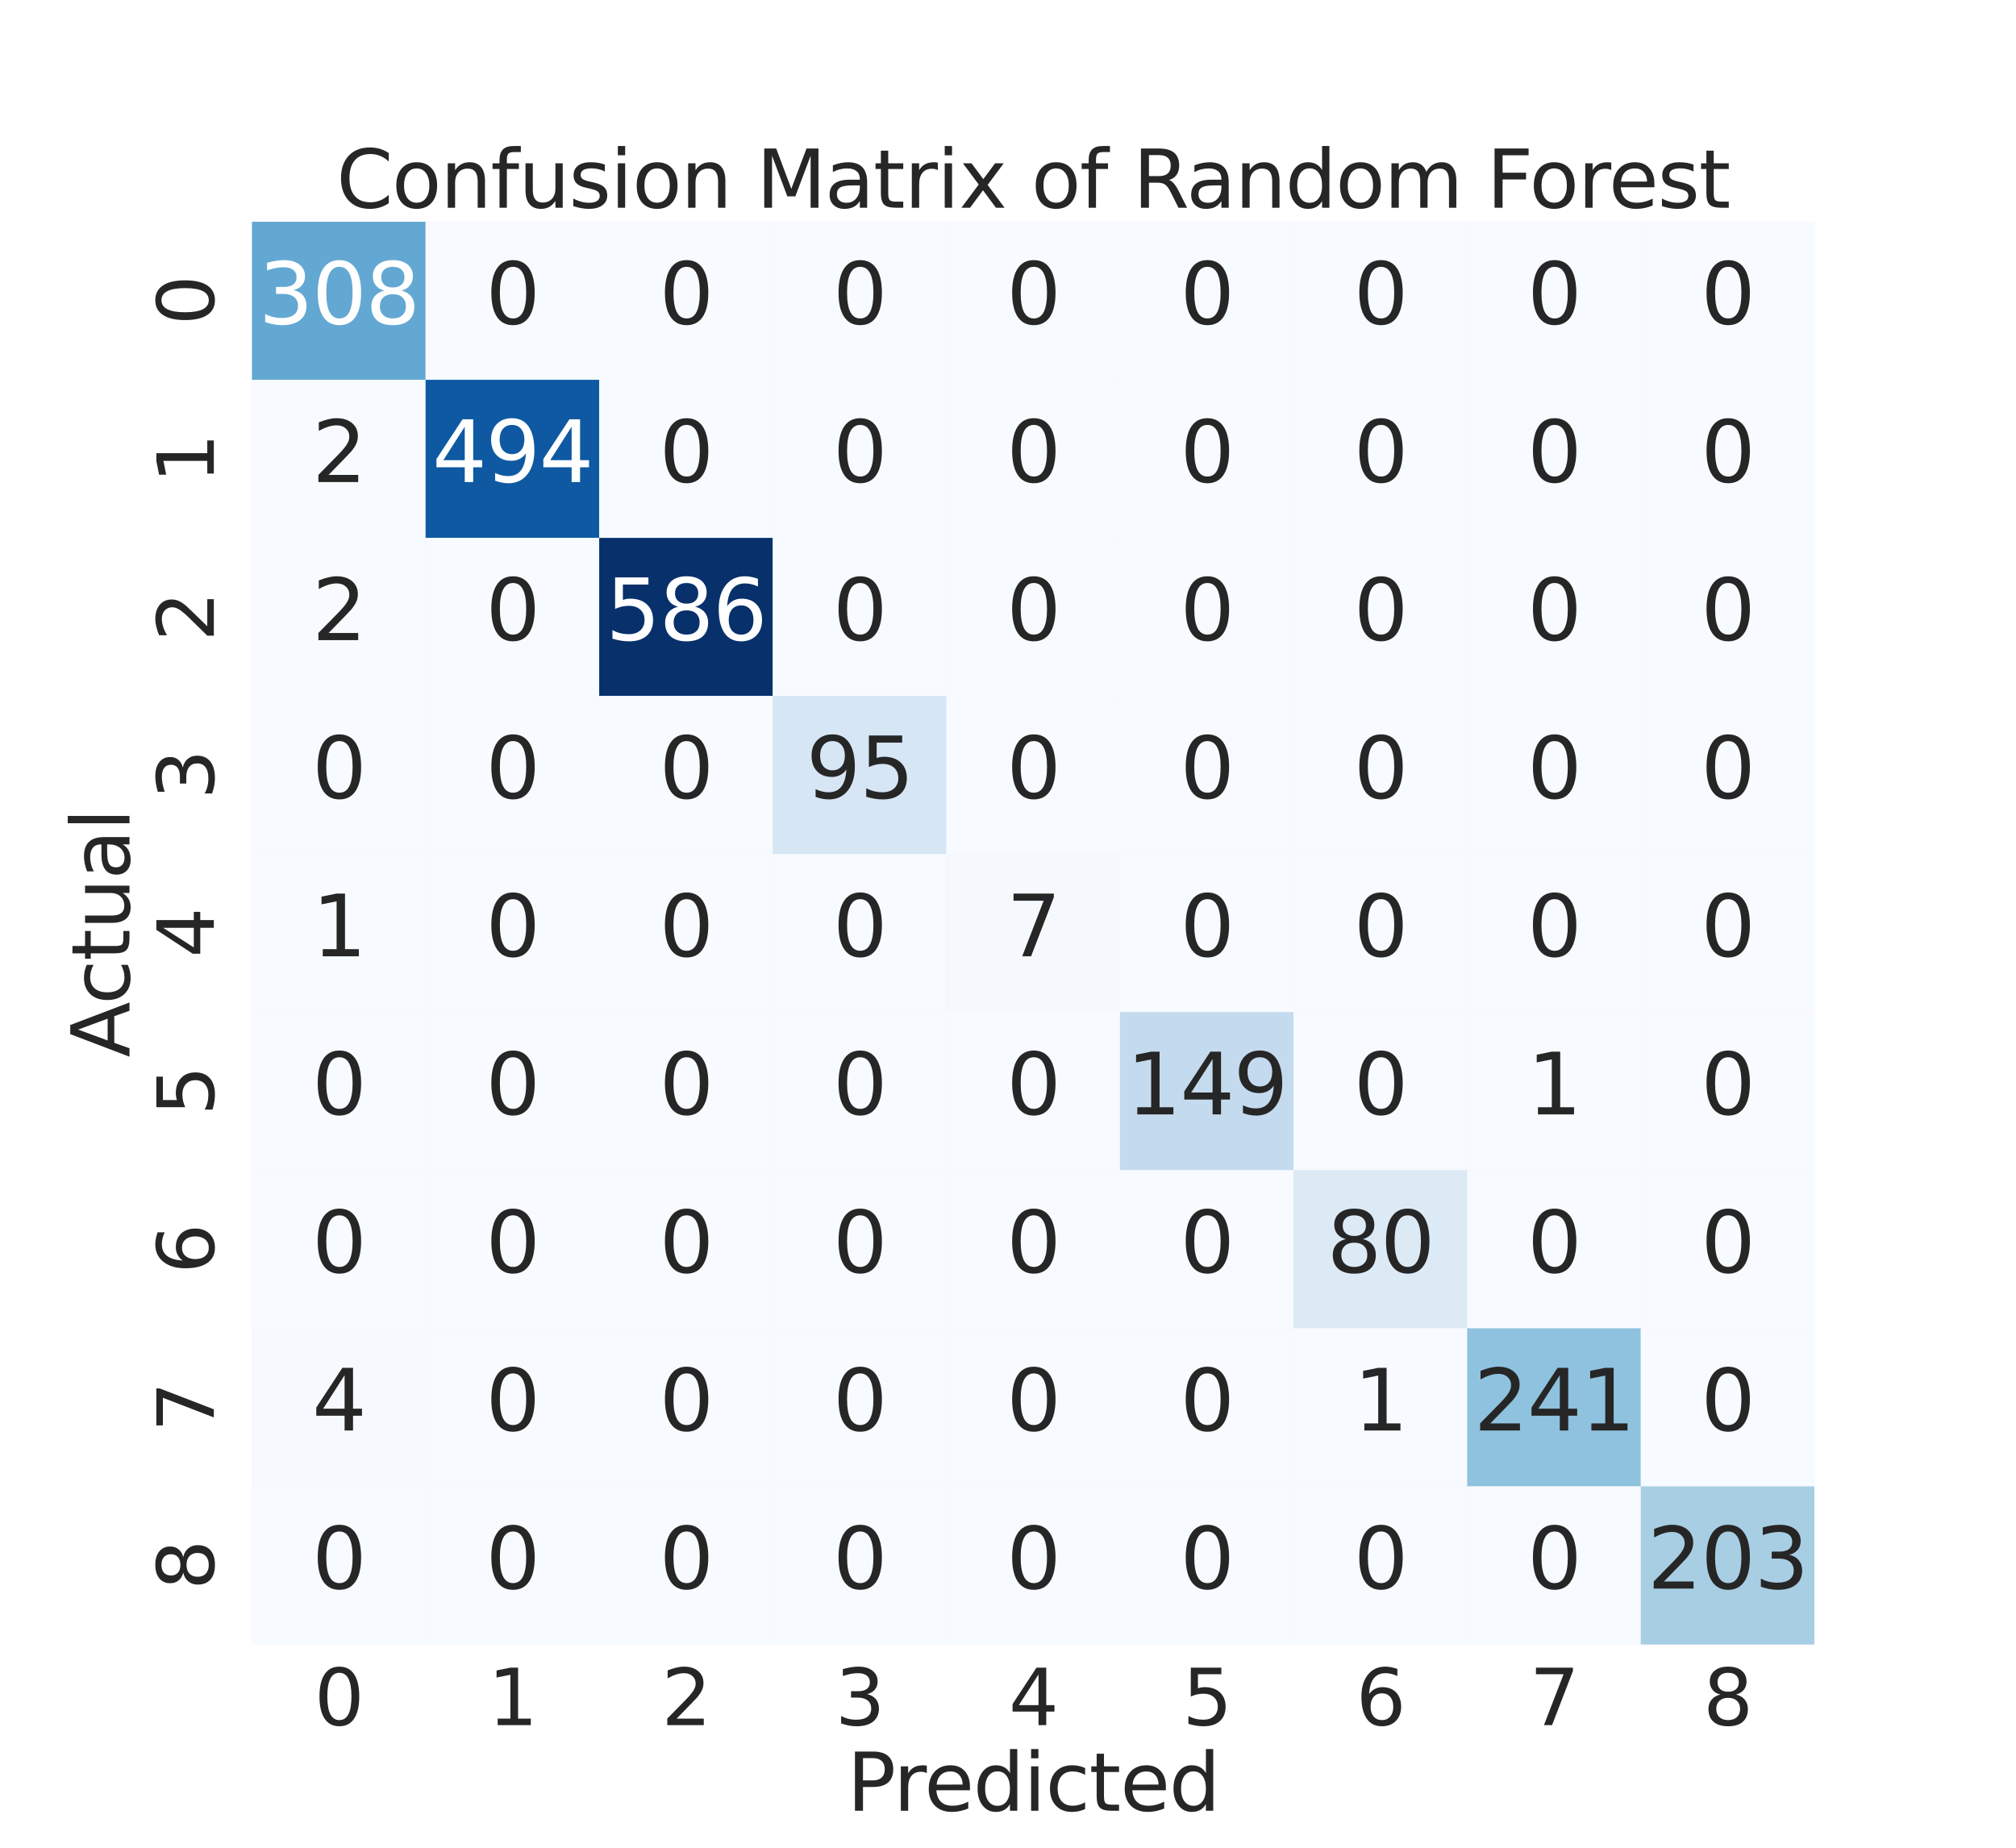 <?xml version="1.0" encoding="utf-8" standalone="no"?>
<!DOCTYPE svg PUBLIC "-//W3C//DTD SVG 1.1//EN"
  "http://www.w3.org/Graphics/SVG/1.1/DTD/svg11.dtd">
<svg xmlns:xlink="http://www.w3.org/1999/xlink" width="864pt" height="792pt" viewBox="0 0 864 792" xmlns="http://www.w3.org/2000/svg" version="1.1">
 <defs>
  <style type="text/css">*{stroke-linejoin: round; stroke-linecap: butt}</style>
 </defs>
 <g id="figure_1">
  <g id="patch_1">
   <path d="M 0 792 
L 864 792 
L 864 0 
L 0 0 
z
" style="fill: #ffffff"/>
  </g>
  <g id="axes_1">
   <g id="patch_2">
    <path d="M 108 704.88 
L 777.6 704.88 
L 777.6 95.04 
L 108 95.04 
z
" style="fill: #eaeaf2"/>
   </g>
   <g id="matplotlib.axis_1">
    <g id="xtick_1">
     <g id="text_1">
      <!-- 0 -->
      <g style="fill: #262626" transform="translate(134.702 739.455) scale(0.33 -0.33)">
       <defs>
        <path id="DejaVuSans-30" d="M 2034 4250 
Q 1547 4250 1301 3770 
Q 1056 3291 1056 2328 
Q 1056 1369 1301 889 
Q 1547 409 2034 409 
Q 2525 409 2770 889 
Q 3016 1369 3016 2328 
Q 3016 3291 2770 3770 
Q 2525 4250 2034 4250 
z
M 2034 4750 
Q 2819 4750 3233 4129 
Q 3647 3509 3647 2328 
Q 3647 1150 3233 529 
Q 2819 -91 2034 -91 
Q 1250 -91 836 529 
Q 422 1150 422 2328 
Q 422 3509 836 4129 
Q 1250 4750 2034 4750 
z
" transform="scale(0.016)"/>
       </defs>
       <use xlink:href="#DejaVuSans-30"/>
      </g>
     </g>
    </g>
    <g id="xtick_2">
     <g id="text_2">
      <!-- 1 -->
      <g style="fill: #262626" transform="translate(209.102 739.455) scale(0.33 -0.33)">
       <defs>
        <path id="DejaVuSans-31" d="M 794 531 
L 1825 531 
L 1825 4091 
L 703 3866 
L 703 4441 
L 1819 4666 
L 2450 4666 
L 2450 531 
L 3481 531 
L 3481 0 
L 794 0 
L 794 531 
z
" transform="scale(0.016)"/>
       </defs>
       <use xlink:href="#DejaVuSans-31"/>
      </g>
     </g>
    </g>
    <g id="xtick_3">
     <g id="text_3">
      <!-- 2 -->
      <g style="fill: #262626" transform="translate(283.502 739.455) scale(0.33 -0.33)">
       <defs>
        <path id="DejaVuSans-32" d="M 1228 531 
L 3431 531 
L 3431 0 
L 469 0 
L 469 531 
Q 828 903 1448 1529 
Q 2069 2156 2228 2338 
Q 2531 2678 2651 2914 
Q 2772 3150 2772 3378 
Q 2772 3750 2511 3984 
Q 2250 4219 1831 4219 
Q 1534 4219 1204 4116 
Q 875 4013 500 3803 
L 500 4441 
Q 881 4594 1212 4672 
Q 1544 4750 1819 4750 
Q 2544 4750 2975 4387 
Q 3406 4025 3406 3419 
Q 3406 3131 3298 2873 
Q 3191 2616 2906 2266 
Q 2828 2175 2409 1742 
Q 1991 1309 1228 531 
z
" transform="scale(0.016)"/>
       </defs>
       <use xlink:href="#DejaVuSans-32"/>
      </g>
     </g>
    </g>
    <g id="xtick_4">
     <g id="text_4">
      <!-- 3 -->
      <g style="fill: #262626" transform="translate(357.902 739.455) scale(0.33 -0.33)">
       <defs>
        <path id="DejaVuSans-33" d="M 2597 2516 
Q 3050 2419 3304 2112 
Q 3559 1806 3559 1356 
Q 3559 666 3084 287 
Q 2609 -91 1734 -91 
Q 1441 -91 1130 -33 
Q 819 25 488 141 
L 488 750 
Q 750 597 1062 519 
Q 1375 441 1716 441 
Q 2309 441 2620 675 
Q 2931 909 2931 1356 
Q 2931 1769 2642 2001 
Q 2353 2234 1838 2234 
L 1294 2234 
L 1294 2753 
L 1863 2753 
Q 2328 2753 2575 2939 
Q 2822 3125 2822 3475 
Q 2822 3834 2567 4026 
Q 2313 4219 1838 4219 
Q 1578 4219 1281 4162 
Q 984 4106 628 3988 
L 628 4550 
Q 988 4650 1302 4700 
Q 1616 4750 1894 4750 
Q 2613 4750 3031 4423 
Q 3450 4097 3450 3541 
Q 3450 3153 3228 2886 
Q 3006 2619 2597 2516 
z
" transform="scale(0.016)"/>
       </defs>
       <use xlink:href="#DejaVuSans-33"/>
      </g>
     </g>
    </g>
    <g id="xtick_5">
     <g id="text_5">
      <!-- 4 -->
      <g style="fill: #262626" transform="translate(432.302 739.455) scale(0.33 -0.33)">
       <defs>
        <path id="DejaVuSans-34" d="M 2419 4116 
L 825 1625 
L 2419 1625 
L 2419 4116 
z
M 2253 4666 
L 3047 4666 
L 3047 1625 
L 3713 1625 
L 3713 1100 
L 3047 1100 
L 3047 0 
L 2419 0 
L 2419 1100 
L 313 1100 
L 313 1709 
L 2253 4666 
z
" transform="scale(0.016)"/>
       </defs>
       <use xlink:href="#DejaVuSans-34"/>
      </g>
     </g>
    </g>
    <g id="xtick_6">
     <g id="text_6">
      <!-- 5 -->
      <g style="fill: #262626" transform="translate(506.702 739.455) scale(0.33 -0.33)">
       <defs>
        <path id="DejaVuSans-35" d="M 691 4666 
L 3169 4666 
L 3169 4134 
L 1269 4134 
L 1269 2991 
Q 1406 3038 1543 3061 
Q 1681 3084 1819 3084 
Q 2600 3084 3056 2656 
Q 3513 2228 3513 1497 
Q 3513 744 3044 326 
Q 2575 -91 1722 -91 
Q 1428 -91 1123 -41 
Q 819 9 494 109 
L 494 744 
Q 775 591 1075 516 
Q 1375 441 1709 441 
Q 2250 441 2565 725 
Q 2881 1009 2881 1497 
Q 2881 1984 2565 2268 
Q 2250 2553 1709 2553 
Q 1456 2553 1204 2497 
Q 953 2441 691 2322 
L 691 4666 
z
" transform="scale(0.016)"/>
       </defs>
       <use xlink:href="#DejaVuSans-35"/>
      </g>
     </g>
    </g>
    <g id="xtick_7">
     <g id="text_7">
      <!-- 6 -->
      <g style="fill: #262626" transform="translate(581.102 739.455) scale(0.33 -0.33)">
       <defs>
        <path id="DejaVuSans-36" d="M 2113 2584 
Q 1688 2584 1439 2293 
Q 1191 2003 1191 1497 
Q 1191 994 1439 701 
Q 1688 409 2113 409 
Q 2538 409 2786 701 
Q 3034 994 3034 1497 
Q 3034 2003 2786 2293 
Q 2538 2584 2113 2584 
z
M 3366 4563 
L 3366 3988 
Q 3128 4100 2886 4159 
Q 2644 4219 2406 4219 
Q 1781 4219 1451 3797 
Q 1122 3375 1075 2522 
Q 1259 2794 1537 2939 
Q 1816 3084 2150 3084 
Q 2853 3084 3261 2657 
Q 3669 2231 3669 1497 
Q 3669 778 3244 343 
Q 2819 -91 2113 -91 
Q 1303 -91 875 529 
Q 447 1150 447 2328 
Q 447 3434 972 4092 
Q 1497 4750 2381 4750 
Q 2619 4750 2861 4703 
Q 3103 4656 3366 4563 
z
" transform="scale(0.016)"/>
       </defs>
       <use xlink:href="#DejaVuSans-36"/>
      </g>
     </g>
    </g>
    <g id="xtick_8">
     <g id="text_8">
      <!-- 7 -->
      <g style="fill: #262626" transform="translate(655.502 739.455) scale(0.33 -0.33)">
       <defs>
        <path id="DejaVuSans-37" d="M 525 4666 
L 3525 4666 
L 3525 4397 
L 1831 0 
L 1172 0 
L 2766 4134 
L 525 4134 
L 525 4666 
z
" transform="scale(0.016)"/>
       </defs>
       <use xlink:href="#DejaVuSans-37"/>
      </g>
     </g>
    </g>
    <g id="xtick_9">
     <g id="text_9">
      <!-- 8 -->
      <g style="fill: #262626" transform="translate(729.902 739.455) scale(0.33 -0.33)">
       <defs>
        <path id="DejaVuSans-38" d="M 2034 2216 
Q 1584 2216 1326 1975 
Q 1069 1734 1069 1313 
Q 1069 891 1326 650 
Q 1584 409 2034 409 
Q 2484 409 2743 651 
Q 3003 894 3003 1313 
Q 3003 1734 2745 1975 
Q 2488 2216 2034 2216 
z
M 1403 2484 
Q 997 2584 770 2862 
Q 544 3141 544 3541 
Q 544 4100 942 4425 
Q 1341 4750 2034 4750 
Q 2731 4750 3128 4425 
Q 3525 4100 3525 3541 
Q 3525 3141 3298 2862 
Q 3072 2584 2669 2484 
Q 3125 2378 3379 2068 
Q 3634 1759 3634 1313 
Q 3634 634 3220 271 
Q 2806 -91 2034 -91 
Q 1263 -91 848 271 
Q 434 634 434 1313 
Q 434 1759 690 2068 
Q 947 2378 1403 2484 
z
M 1172 3481 
Q 1172 3119 1398 2916 
Q 1625 2713 2034 2713 
Q 2441 2713 2670 2916 
Q 2900 3119 2900 3481 
Q 2900 3844 2670 4047 
Q 2441 4250 2034 4250 
Q 1625 4250 1398 4047 
Q 1172 3844 1172 3481 
z
" transform="scale(0.016)"/>
       </defs>
       <use xlink:href="#DejaVuSans-38"/>
      </g>
     </g>
    </g>
    <g id="text_10">
     <!-- Predicted -->
     <g style="fill: #262626" transform="translate(363.001 776.153) scale(0.34 -0.34)">
      <defs>
       <path id="DejaVuSans-50" d="M 1259 4147 
L 1259 2394 
L 2053 2394 
Q 2494 2394 2734 2622 
Q 2975 2850 2975 3272 
Q 2975 3691 2734 3919 
Q 2494 4147 2053 4147 
L 1259 4147 
z
M 628 4666 
L 2053 4666 
Q 2838 4666 3239 4311 
Q 3641 3956 3641 3272 
Q 3641 2581 3239 2228 
Q 2838 1875 2053 1875 
L 1259 1875 
L 1259 0 
L 628 0 
L 628 4666 
z
" transform="scale(0.016)"/>
       <path id="DejaVuSans-72" d="M 2631 2963 
Q 2534 3019 2420 3045 
Q 2306 3072 2169 3072 
Q 1681 3072 1420 2755 
Q 1159 2438 1159 1844 
L 1159 0 
L 581 0 
L 581 3500 
L 1159 3500 
L 1159 2956 
Q 1341 3275 1631 3429 
Q 1922 3584 2338 3584 
Q 2397 3584 2469 3576 
Q 2541 3569 2628 3553 
L 2631 2963 
z
" transform="scale(0.016)"/>
       <path id="DejaVuSans-65" d="M 3597 1894 
L 3597 1613 
L 953 1613 
Q 991 1019 1311 708 
Q 1631 397 2203 397 
Q 2534 397 2845 478 
Q 3156 559 3463 722 
L 3463 178 
Q 3153 47 2828 -22 
Q 2503 -91 2169 -91 
Q 1331 -91 842 396 
Q 353 884 353 1716 
Q 353 2575 817 3079 
Q 1281 3584 2069 3584 
Q 2775 3584 3186 3129 
Q 3597 2675 3597 1894 
z
M 3022 2063 
Q 3016 2534 2758 2815 
Q 2500 3097 2075 3097 
Q 1594 3097 1305 2825 
Q 1016 2553 972 2059 
L 3022 2063 
z
" transform="scale(0.016)"/>
       <path id="DejaVuSans-64" d="M 2906 2969 
L 2906 4863 
L 3481 4863 
L 3481 0 
L 2906 0 
L 2906 525 
Q 2725 213 2448 61 
Q 2172 -91 1784 -91 
Q 1150 -91 751 415 
Q 353 922 353 1747 
Q 353 2572 751 3078 
Q 1150 3584 1784 3584 
Q 2172 3584 2448 3432 
Q 2725 3281 2906 2969 
z
M 947 1747 
Q 947 1113 1208 752 
Q 1469 391 1925 391 
Q 2381 391 2643 752 
Q 2906 1113 2906 1747 
Q 2906 2381 2643 2742 
Q 2381 3103 1925 3103 
Q 1469 3103 1208 2742 
Q 947 2381 947 1747 
z
" transform="scale(0.016)"/>
       <path id="DejaVuSans-69" d="M 603 3500 
L 1178 3500 
L 1178 0 
L 603 0 
L 603 3500 
z
M 603 4863 
L 1178 4863 
L 1178 4134 
L 603 4134 
L 603 4863 
z
" transform="scale(0.016)"/>
       <path id="DejaVuSans-63" d="M 3122 3366 
L 3122 2828 
Q 2878 2963 2633 3030 
Q 2388 3097 2138 3097 
Q 1578 3097 1268 2742 
Q 959 2388 959 1747 
Q 959 1106 1268 751 
Q 1578 397 2138 397 
Q 2388 397 2633 464 
Q 2878 531 3122 666 
L 3122 134 
Q 2881 22 2623 -34 
Q 2366 -91 2075 -91 
Q 1284 -91 818 406 
Q 353 903 353 1747 
Q 353 2603 823 3093 
Q 1294 3584 2113 3584 
Q 2378 3584 2631 3529 
Q 2884 3475 3122 3366 
z
" transform="scale(0.016)"/>
       <path id="DejaVuSans-74" d="M 1172 4494 
L 1172 3500 
L 2356 3500 
L 2356 3053 
L 1172 3053 
L 1172 1153 
Q 1172 725 1289 603 
Q 1406 481 1766 481 
L 2356 481 
L 2356 0 
L 1766 0 
Q 1100 0 847 248 
Q 594 497 594 1153 
L 594 3053 
L 172 3053 
L 172 3500 
L 594 3500 
L 594 4494 
L 1172 4494 
z
" transform="scale(0.016)"/>
      </defs>
      <use xlink:href="#DejaVuSans-50"/>
      <use xlink:href="#DejaVuSans-72" x="58.553"/>
      <use xlink:href="#DejaVuSans-65" x="97.416"/>
      <use xlink:href="#DejaVuSans-64" x="158.939"/>
      <use xlink:href="#DejaVuSans-69" x="222.416"/>
      <use xlink:href="#DejaVuSans-63" x="250.199"/>
      <use xlink:href="#DejaVuSans-74" x="305.18"/>
      <use xlink:href="#DejaVuSans-65" x="344.389"/>
      <use xlink:href="#DejaVuSans-64" x="405.912"/>
     </g>
    </g>
   </g>
   <g id="matplotlib.axis_2">
    <g id="ytick_1">
     <g id="text_11">
      <!-- 0 -->
      <g style="fill: #262626" transform="translate(91.637 139.418) rotate(-90) scale(0.33 -0.33)">
       <use xlink:href="#DejaVuSans-30"/>
      </g>
     </g>
    </g>
    <g id="ytick_2">
     <g id="text_12">
      <!-- 1 -->
      <g style="fill: #262626" transform="translate(91.637 207.178) rotate(-90) scale(0.33 -0.33)">
       <use xlink:href="#DejaVuSans-31"/>
      </g>
     </g>
    </g>
    <g id="ytick_3">
     <g id="text_13">
      <!-- 2 -->
      <g style="fill: #262626" transform="translate(91.637 274.938) rotate(-90) scale(0.33 -0.33)">
       <use xlink:href="#DejaVuSans-32"/>
      </g>
     </g>
    </g>
    <g id="ytick_4">
     <g id="text_14">
      <!-- 3 -->
      <g style="fill: #262626" transform="translate(91.637 342.698) rotate(-90) scale(0.33 -0.33)">
       <use xlink:href="#DejaVuSans-33"/>
      </g>
     </g>
    </g>
    <g id="ytick_5">
     <g id="text_15">
      <!-- 4 -->
      <g style="fill: #262626" transform="translate(91.637 410.458) rotate(-90) scale(0.33 -0.33)">
       <use xlink:href="#DejaVuSans-34"/>
      </g>
     </g>
    </g>
    <g id="ytick_6">
     <g id="text_16">
      <!-- 5 -->
      <g style="fill: #262626" transform="translate(91.637 478.218) rotate(-90) scale(0.33 -0.33)">
       <use xlink:href="#DejaVuSans-35"/>
      </g>
     </g>
    </g>
    <g id="ytick_7">
     <g id="text_17">
      <!-- 6 -->
      <g style="fill: #262626" transform="translate(91.637 545.978) rotate(-90) scale(0.33 -0.33)">
       <use xlink:href="#DejaVuSans-36"/>
      </g>
     </g>
    </g>
    <g id="ytick_8">
     <g id="text_18">
      <!-- 7 -->
      <g style="fill: #262626" transform="translate(91.637 613.738) rotate(-90) scale(0.33 -0.33)">
       <use xlink:href="#DejaVuSans-37"/>
      </g>
     </g>
    </g>
    <g id="ytick_9">
     <g id="text_19">
      <!-- 8 -->
      <g style="fill: #262626" transform="translate(91.637 681.498) rotate(-90) scale(0.33 -0.33)">
       <use xlink:href="#DejaVuSans-38"/>
      </g>
     </g>
    </g>
    <g id="text_20">
     <!-- Actual -->
     <g style="fill: #262626" transform="translate(55.491 453.218) rotate(-90) scale(0.34 -0.34)">
      <defs>
       <path id="DejaVuSans-41" d="M 2188 4044 
L 1331 1722 
L 3047 1722 
L 2188 4044 
z
M 1831 4666 
L 2547 4666 
L 4325 0 
L 3669 0 
L 3244 1197 
L 1141 1197 
L 716 0 
L 50 0 
L 1831 4666 
z
" transform="scale(0.016)"/>
       <path id="DejaVuSans-75" d="M 544 1381 
L 544 3500 
L 1119 3500 
L 1119 1403 
Q 1119 906 1312 657 
Q 1506 409 1894 409 
Q 2359 409 2629 706 
Q 2900 1003 2900 1516 
L 2900 3500 
L 3475 3500 
L 3475 0 
L 2900 0 
L 2900 538 
Q 2691 219 2414 64 
Q 2138 -91 1772 -91 
Q 1169 -91 856 284 
Q 544 659 544 1381 
z
M 1991 3584 
L 1991 3584 
z
" transform="scale(0.016)"/>
       <path id="DejaVuSans-61" d="M 2194 1759 
Q 1497 1759 1228 1600 
Q 959 1441 959 1056 
Q 959 750 1161 570 
Q 1363 391 1709 391 
Q 2188 391 2477 730 
Q 2766 1069 2766 1631 
L 2766 1759 
L 2194 1759 
z
M 3341 1997 
L 3341 0 
L 2766 0 
L 2766 531 
Q 2569 213 2275 61 
Q 1981 -91 1556 -91 
Q 1019 -91 701 211 
Q 384 513 384 1019 
Q 384 1609 779 1909 
Q 1175 2209 1959 2209 
L 2766 2209 
L 2766 2266 
Q 2766 2663 2505 2880 
Q 2244 3097 1772 3097 
Q 1472 3097 1187 3025 
Q 903 2953 641 2809 
L 641 3341 
Q 956 3463 1253 3523 
Q 1550 3584 1831 3584 
Q 2591 3584 2966 3190 
Q 3341 2797 3341 1997 
z
" transform="scale(0.016)"/>
       <path id="DejaVuSans-6c" d="M 603 4863 
L 1178 4863 
L 1178 0 
L 603 0 
L 603 4863 
z
" transform="scale(0.016)"/>
      </defs>
      <use xlink:href="#DejaVuSans-41"/>
      <use xlink:href="#DejaVuSans-63" x="66.658"/>
      <use xlink:href="#DejaVuSans-74" x="121.639"/>
      <use xlink:href="#DejaVuSans-75" x="160.848"/>
      <use xlink:href="#DejaVuSans-61" x="224.227"/>
      <use xlink:href="#DejaVuSans-6c" x="285.506"/>
     </g>
    </g>
   </g>
   <g id="QuadMesh_1">
    <path d="M 108 95.04 
L 182.4 95.04 
L 182.4 162.8 
L 108 162.8 
L 108 95.04 
" clip-path="url(#p3056a43120)" style="fill: #63a8d3"/>
    <path d="M 182.4 95.04 
L 256.8 95.04 
L 256.8 162.8 
L 182.4 162.8 
L 182.4 95.04 
" clip-path="url(#p3056a43120)" style="fill: #f7fbff"/>
    <path d="M 256.8 95.04 
L 331.2 95.04 
L 331.2 162.8 
L 256.8 162.8 
L 256.8 95.04 
" clip-path="url(#p3056a43120)" style="fill: #f7fbff"/>
    <path d="M 331.2 95.04 
L 405.6 95.04 
L 405.6 162.8 
L 331.2 162.8 
L 331.2 95.04 
" clip-path="url(#p3056a43120)" style="fill: #f7fbff"/>
    <path d="M 405.6 95.04 
L 480 95.04 
L 480 162.8 
L 405.6 162.8 
L 405.6 95.04 
" clip-path="url(#p3056a43120)" style="fill: #f7fbff"/>
    <path d="M 480 95.04 
L 554.4 95.04 
L 554.4 162.8 
L 480 162.8 
L 480 95.04 
" clip-path="url(#p3056a43120)" style="fill: #f7fbff"/>
    <path d="M 554.4 95.04 
L 628.8 95.04 
L 628.8 162.8 
L 554.4 162.8 
L 554.4 95.04 
" clip-path="url(#p3056a43120)" style="fill: #f7fbff"/>
    <path d="M 628.8 95.04 
L 703.2 95.04 
L 703.2 162.8 
L 628.8 162.8 
L 628.8 95.04 
" clip-path="url(#p3056a43120)" style="fill: #f7fbff"/>
    <path d="M 703.2 95.04 
L 777.6 95.04 
L 777.6 162.8 
L 703.2 162.8 
L 703.2 95.04 
" clip-path="url(#p3056a43120)" style="fill: #f7fbff"/>
    <path d="M 108 162.8 
L 182.4 162.8 
L 182.4 230.56 
L 108 230.56 
L 108 162.8 
" clip-path="url(#p3056a43120)" style="fill: #f7fbff"/>
    <path d="M 182.4 162.8 
L 256.8 162.8 
L 256.8 230.56 
L 182.4 230.56 
L 182.4 162.8 
" clip-path="url(#p3056a43120)" style="fill: #0e59a2"/>
    <path d="M 256.8 162.8 
L 331.2 162.8 
L 331.2 230.56 
L 256.8 230.56 
L 256.8 162.8 
" clip-path="url(#p3056a43120)" style="fill: #f7fbff"/>
    <path d="M 331.2 162.8 
L 405.6 162.8 
L 405.6 230.56 
L 331.2 230.56 
L 331.2 162.8 
" clip-path="url(#p3056a43120)" style="fill: #f7fbff"/>
    <path d="M 405.6 162.8 
L 480 162.8 
L 480 230.56 
L 405.6 230.56 
L 405.6 162.8 
" clip-path="url(#p3056a43120)" style="fill: #f7fbff"/>
    <path d="M 480 162.8 
L 554.4 162.8 
L 554.4 230.56 
L 480 230.56 
L 480 162.8 
" clip-path="url(#p3056a43120)" style="fill: #f7fbff"/>
    <path d="M 554.4 162.8 
L 628.8 162.8 
L 628.8 230.56 
L 554.4 230.56 
L 554.4 162.8 
" clip-path="url(#p3056a43120)" style="fill: #f7fbff"/>
    <path d="M 628.8 162.8 
L 703.2 162.8 
L 703.2 230.56 
L 628.8 230.56 
L 628.8 162.8 
" clip-path="url(#p3056a43120)" style="fill: #f7fbff"/>
    <path d="M 703.2 162.8 
L 777.6 162.8 
L 777.6 230.56 
L 703.2 230.56 
L 703.2 162.8 
" clip-path="url(#p3056a43120)" style="fill: #f7fbff"/>
    <path d="M 108 230.56 
L 182.4 230.56 
L 182.4 298.32 
L 108 298.32 
L 108 230.56 
" clip-path="url(#p3056a43120)" style="fill: #f7fbff"/>
    <path d="M 182.4 230.56 
L 256.8 230.56 
L 256.8 298.32 
L 182.4 298.32 
L 182.4 230.56 
" clip-path="url(#p3056a43120)" style="fill: #f7fbff"/>
    <path d="M 256.8 230.56 
L 331.2 230.56 
L 331.2 298.32 
L 256.8 298.32 
L 256.8 230.56 
" clip-path="url(#p3056a43120)" style="fill: #08306b"/>
    <path d="M 331.2 230.56 
L 405.6 230.56 
L 405.6 298.32 
L 331.2 298.32 
L 331.2 230.56 
" clip-path="url(#p3056a43120)" style="fill: #f7fbff"/>
    <path d="M 405.6 230.56 
L 480 230.56 
L 480 298.32 
L 405.6 298.32 
L 405.6 230.56 
" clip-path="url(#p3056a43120)" style="fill: #f7fbff"/>
    <path d="M 480 230.56 
L 554.4 230.56 
L 554.4 298.32 
L 480 298.32 
L 480 230.56 
" clip-path="url(#p3056a43120)" style="fill: #f7fbff"/>
    <path d="M 554.4 230.56 
L 628.8 230.56 
L 628.8 298.32 
L 554.4 298.32 
L 554.4 230.56 
" clip-path="url(#p3056a43120)" style="fill: #f7fbff"/>
    <path d="M 628.8 230.56 
L 703.2 230.56 
L 703.2 298.32 
L 628.8 298.32 
L 628.8 230.56 
" clip-path="url(#p3056a43120)" style="fill: #f7fbff"/>
    <path d="M 703.2 230.56 
L 777.6 230.56 
L 777.6 298.32 
L 703.2 298.32 
L 703.2 230.56 
" clip-path="url(#p3056a43120)" style="fill: #f7fbff"/>
    <path d="M 108 298.32 
L 182.4 298.32 
L 182.4 366.08 
L 108 366.08 
L 108 298.32 
" clip-path="url(#p3056a43120)" style="fill: #f7fbff"/>
    <path d="M 182.4 298.32 
L 256.8 298.32 
L 256.8 366.08 
L 182.4 366.08 
L 182.4 298.32 
" clip-path="url(#p3056a43120)" style="fill: #f7fbff"/>
    <path d="M 256.8 298.32 
L 331.2 298.32 
L 331.2 366.08 
L 256.8 366.08 
L 256.8 298.32 
" clip-path="url(#p3056a43120)" style="fill: #f7fbff"/>
    <path d="M 331.2 298.32 
L 405.6 298.32 
L 405.6 366.08 
L 331.2 366.08 
L 331.2 298.32 
" clip-path="url(#p3056a43120)" style="fill: #d7e6f5"/>
    <path d="M 405.6 298.32 
L 480 298.32 
L 480 366.08 
L 405.6 366.08 
L 405.6 298.32 
" clip-path="url(#p3056a43120)" style="fill: #f7fbff"/>
    <path d="M 480 298.32 
L 554.4 298.32 
L 554.4 366.08 
L 480 366.08 
L 480 298.32 
" clip-path="url(#p3056a43120)" style="fill: #f7fbff"/>
    <path d="M 554.4 298.32 
L 628.8 298.32 
L 628.8 366.08 
L 554.4 366.08 
L 554.4 298.32 
" clip-path="url(#p3056a43120)" style="fill: #f7fbff"/>
    <path d="M 628.8 298.32 
L 703.2 298.32 
L 703.2 366.08 
L 628.8 366.08 
L 628.8 298.32 
" clip-path="url(#p3056a43120)" style="fill: #f7fbff"/>
    <path d="M 703.2 298.32 
L 777.6 298.32 
L 777.6 366.08 
L 703.2 366.08 
L 703.2 298.32 
" clip-path="url(#p3056a43120)" style="fill: #f7fbff"/>
    <path d="M 108 366.08 
L 182.4 366.08 
L 182.4 433.84 
L 108 433.84 
L 108 366.08 
" clip-path="url(#p3056a43120)" style="fill: #f7fbff"/>
    <path d="M 182.4 366.08 
L 256.8 366.08 
L 256.8 433.84 
L 182.4 433.84 
L 182.4 366.08 
" clip-path="url(#p3056a43120)" style="fill: #f7fbff"/>
    <path d="M 256.8 366.08 
L 331.2 366.08 
L 331.2 433.84 
L 256.8 433.84 
L 256.8 366.08 
" clip-path="url(#p3056a43120)" style="fill: #f7fbff"/>
    <path d="M 331.2 366.08 
L 405.6 366.08 
L 405.6 433.84 
L 331.2 433.84 
L 331.2 366.08 
" clip-path="url(#p3056a43120)" style="fill: #f7fbff"/>
    <path d="M 405.6 366.08 
L 480 366.08 
L 480 433.84 
L 405.6 433.84 
L 405.6 366.08 
" clip-path="url(#p3056a43120)" style="fill: #f5f9fe"/>
    <path d="M 480 366.08 
L 554.4 366.08 
L 554.4 433.84 
L 480 433.84 
L 480 366.08 
" clip-path="url(#p3056a43120)" style="fill: #f7fbff"/>
    <path d="M 554.4 366.08 
L 628.8 366.08 
L 628.8 433.84 
L 554.4 433.84 
L 554.4 366.08 
" clip-path="url(#p3056a43120)" style="fill: #f7fbff"/>
    <path d="M 628.8 366.08 
L 703.2 366.08 
L 703.2 433.84 
L 628.8 433.84 
L 628.8 366.08 
" clip-path="url(#p3056a43120)" style="fill: #f7fbff"/>
    <path d="M 703.2 366.08 
L 777.6 366.08 
L 777.6 433.84 
L 703.2 433.84 
L 703.2 366.08 
" clip-path="url(#p3056a43120)" style="fill: #f7fbff"/>
    <path d="M 108 433.84 
L 182.4 433.84 
L 182.4 501.6 
L 108 501.6 
L 108 433.84 
" clip-path="url(#p3056a43120)" style="fill: #f7fbff"/>
    <path d="M 182.4 433.84 
L 256.8 433.84 
L 256.8 501.6 
L 182.4 501.6 
L 182.4 433.84 
" clip-path="url(#p3056a43120)" style="fill: #f7fbff"/>
    <path d="M 256.8 433.84 
L 331.2 433.84 
L 331.2 501.6 
L 256.8 501.6 
L 256.8 433.84 
" clip-path="url(#p3056a43120)" style="fill: #f7fbff"/>
    <path d="M 331.2 433.84 
L 405.6 433.84 
L 405.6 501.6 
L 331.2 501.6 
L 331.2 433.84 
" clip-path="url(#p3056a43120)" style="fill: #f7fbff"/>
    <path d="M 405.6 433.84 
L 480 433.84 
L 480 501.6 
L 405.6 501.6 
L 405.6 433.84 
" clip-path="url(#p3056a43120)" style="fill: #f7fbff"/>
    <path d="M 480 433.84 
L 554.4 433.84 
L 554.4 501.6 
L 480 501.6 
L 480 433.84 
" clip-path="url(#p3056a43120)" style="fill: #c4daee"/>
    <path d="M 554.4 433.84 
L 628.8 433.84 
L 628.8 501.6 
L 554.4 501.6 
L 554.4 433.84 
" clip-path="url(#p3056a43120)" style="fill: #f7fbff"/>
    <path d="M 628.8 433.84 
L 703.2 433.84 
L 703.2 501.6 
L 628.8 501.6 
L 628.8 433.84 
" clip-path="url(#p3056a43120)" style="fill: #f7fbff"/>
    <path d="M 703.2 433.84 
L 777.6 433.84 
L 777.6 501.6 
L 703.2 501.6 
L 703.2 433.84 
" clip-path="url(#p3056a43120)" style="fill: #f7fbff"/>
    <path d="M 108 501.6 
L 182.4 501.6 
L 182.4 569.36 
L 108 569.36 
L 108 501.6 
" clip-path="url(#p3056a43120)" style="fill: #f7fbff"/>
    <path d="M 182.4 501.6 
L 256.8 501.6 
L 256.8 569.36 
L 182.4 569.36 
L 182.4 501.6 
" clip-path="url(#p3056a43120)" style="fill: #f7fbff"/>
    <path d="M 256.8 501.6 
L 331.2 501.6 
L 331.2 569.36 
L 256.8 569.36 
L 256.8 501.6 
" clip-path="url(#p3056a43120)" style="fill: #f7fbff"/>
    <path d="M 331.2 501.6 
L 405.6 501.6 
L 405.6 569.36 
L 331.2 569.36 
L 331.2 501.6 
" clip-path="url(#p3056a43120)" style="fill: #f7fbff"/>
    <path d="M 405.6 501.6 
L 480 501.6 
L 480 569.36 
L 405.6 569.36 
L 405.6 501.6 
" clip-path="url(#p3056a43120)" style="fill: #f7fbff"/>
    <path d="M 480 501.6 
L 554.4 501.6 
L 554.4 569.36 
L 480 569.36 
L 480 501.6 
" clip-path="url(#p3056a43120)" style="fill: #f7fbff"/>
    <path d="M 554.4 501.6 
L 628.8 501.6 
L 628.8 569.36 
L 554.4 569.36 
L 554.4 501.6 
" clip-path="url(#p3056a43120)" style="fill: #dceaf6"/>
    <path d="M 628.8 501.6 
L 703.2 501.6 
L 703.2 569.36 
L 628.8 569.36 
L 628.8 501.6 
" clip-path="url(#p3056a43120)" style="fill: #f7fbff"/>
    <path d="M 703.2 501.6 
L 777.6 501.6 
L 777.6 569.36 
L 703.2 569.36 
L 703.2 501.6 
" clip-path="url(#p3056a43120)" style="fill: #f7fbff"/>
    <path d="M 108 569.36 
L 182.4 569.36 
L 182.4 637.12 
L 108 637.12 
L 108 569.36 
" clip-path="url(#p3056a43120)" style="fill: #f6faff"/>
    <path d="M 182.4 569.36 
L 256.8 569.36 
L 256.8 637.12 
L 182.4 637.12 
L 182.4 569.36 
" clip-path="url(#p3056a43120)" style="fill: #f7fbff"/>
    <path d="M 256.8 569.36 
L 331.2 569.36 
L 331.2 637.12 
L 256.8 637.12 
L 256.8 569.36 
" clip-path="url(#p3056a43120)" style="fill: #f7fbff"/>
    <path d="M 331.2 569.36 
L 405.6 569.36 
L 405.6 637.12 
L 331.2 637.12 
L 331.2 569.36 
" clip-path="url(#p3056a43120)" style="fill: #f7fbff"/>
    <path d="M 405.6 569.36 
L 480 569.36 
L 480 637.12 
L 405.6 637.12 
L 405.6 569.36 
" clip-path="url(#p3056a43120)" style="fill: #f7fbff"/>
    <path d="M 480 569.36 
L 554.4 569.36 
L 554.4 637.12 
L 480 637.12 
L 480 569.36 
" clip-path="url(#p3056a43120)" style="fill: #f7fbff"/>
    <path d="M 554.4 569.36 
L 628.8 569.36 
L 628.8 637.12 
L 554.4 637.12 
L 554.4 569.36 
" clip-path="url(#p3056a43120)" style="fill: #f7fbff"/>
    <path d="M 628.8 569.36 
L 703.2 569.36 
L 703.2 637.12 
L 628.8 637.12 
L 628.8 569.36 
" clip-path="url(#p3056a43120)" style="fill: #8fc2de"/>
    <path d="M 703.2 569.36 
L 777.6 569.36 
L 777.6 637.12 
L 703.2 637.12 
L 703.2 569.36 
" clip-path="url(#p3056a43120)" style="fill: #f7fbff"/>
    <path d="M 108 637.12 
L 182.4 637.12 
L 182.4 704.88 
L 108 704.88 
L 108 637.12 
" clip-path="url(#p3056a43120)" style="fill: #f7fbff"/>
    <path d="M 182.4 637.12 
L 256.8 637.12 
L 256.8 704.88 
L 182.4 704.88 
L 182.4 637.12 
" clip-path="url(#p3056a43120)" style="fill: #f7fbff"/>
    <path d="M 256.8 637.12 
L 331.2 637.12 
L 331.2 704.88 
L 256.8 704.88 
L 256.8 637.12 
" clip-path="url(#p3056a43120)" style="fill: #f7fbff"/>
    <path d="M 331.2 637.12 
L 405.6 637.12 
L 405.6 704.88 
L 331.2 704.88 
L 331.2 637.12 
" clip-path="url(#p3056a43120)" style="fill: #f7fbff"/>
    <path d="M 405.6 637.12 
L 480 637.12 
L 480 704.88 
L 405.6 704.88 
L 405.6 637.12 
" clip-path="url(#p3056a43120)" style="fill: #f7fbff"/>
    <path d="M 480 637.12 
L 554.4 637.12 
L 554.4 704.88 
L 480 704.88 
L 480 637.12 
" clip-path="url(#p3056a43120)" style="fill: #f7fbff"/>
    <path d="M 554.4 637.12 
L 628.8 637.12 
L 628.8 704.88 
L 554.4 704.88 
L 554.4 637.12 
" clip-path="url(#p3056a43120)" style="fill: #f7fbff"/>
    <path d="M 628.8 637.12 
L 703.2 637.12 
L 703.2 704.88 
L 628.8 704.88 
L 628.8 637.12 
" clip-path="url(#p3056a43120)" style="fill: #f7fbff"/>
    <path d="M 703.2 637.12 
L 777.6 637.12 
L 777.6 704.88 
L 703.2 704.88 
L 703.2 637.12 
" clip-path="url(#p3056a43120)" style="fill: #a8cee4"/>
   </g>
   <g id="text_21">
    <!-- 308 -->
    <g style="fill: #ffffff" transform="translate(110.843 138.854) scale(0.36 -0.36)">
     <use xlink:href="#DejaVuSans-33"/>
     <use xlink:href="#DejaVuSans-30" x="63.623"/>
     <use xlink:href="#DejaVuSans-38" x="127.246"/>
    </g>
   </g>
   <g id="text_22">
    <!-- 0 -->
    <g style="fill: #262626" transform="translate(208.148 138.854) scale(0.36 -0.36)">
     <use xlink:href="#DejaVuSans-30"/>
    </g>
   </g>
   <g id="text_23">
    <!-- 0 -->
    <g style="fill: #262626" transform="translate(282.548 138.854) scale(0.36 -0.36)">
     <use xlink:href="#DejaVuSans-30"/>
    </g>
   </g>
   <g id="text_24">
    <!-- 0 -->
    <g style="fill: #262626" transform="translate(356.947 138.854) scale(0.36 -0.36)">
     <use xlink:href="#DejaVuSans-30"/>
    </g>
   </g>
   <g id="text_25">
    <!-- 0 -->
    <g style="fill: #262626" transform="translate(431.348 138.854) scale(0.36 -0.36)">
     <use xlink:href="#DejaVuSans-30"/>
    </g>
   </g>
   <g id="text_26">
    <!-- 0 -->
    <g style="fill: #262626" transform="translate(505.748 138.854) scale(0.36 -0.36)">
     <use xlink:href="#DejaVuSans-30"/>
    </g>
   </g>
   <g id="text_27">
    <!-- 0 -->
    <g style="fill: #262626" transform="translate(580.148 138.854) scale(0.36 -0.36)">
     <use xlink:href="#DejaVuSans-30"/>
    </g>
   </g>
   <g id="text_28">
    <!-- 0 -->
    <g style="fill: #262626" transform="translate(654.548 138.854) scale(0.36 -0.36)">
     <use xlink:href="#DejaVuSans-30"/>
    </g>
   </g>
   <g id="text_29">
    <!-- 0 -->
    <g style="fill: #262626" transform="translate(728.947 138.854) scale(0.36 -0.36)">
     <use xlink:href="#DejaVuSans-30"/>
    </g>
   </g>
   <g id="text_30">
    <!-- 2 -->
    <g style="fill: #262626" transform="translate(133.748 206.614) scale(0.36 -0.36)">
     <use xlink:href="#DejaVuSans-32"/>
    </g>
   </g>
   <g id="text_31">
    <!-- 494 -->
    <g style="fill: #ffffff" transform="translate(185.243 206.614) scale(0.36 -0.36)">
     <defs>
      <path id="DejaVuSans-39" d="M 703 97 
L 703 672 
Q 941 559 1184 500 
Q 1428 441 1663 441 
Q 2288 441 2617 861 
Q 2947 1281 2994 2138 
Q 2813 1869 2534 1725 
Q 2256 1581 1919 1581 
Q 1219 1581 811 2004 
Q 403 2428 403 3163 
Q 403 3881 828 4315 
Q 1253 4750 1959 4750 
Q 2769 4750 3195 4129 
Q 3622 3509 3622 2328 
Q 3622 1225 3098 567 
Q 2575 -91 1691 -91 
Q 1453 -91 1209 -44 
Q 966 3 703 97 
z
M 1959 2075 
Q 2384 2075 2632 2365 
Q 2881 2656 2881 3163 
Q 2881 3666 2632 3958 
Q 2384 4250 1959 4250 
Q 1534 4250 1286 3958 
Q 1038 3666 1038 3163 
Q 1038 2656 1286 2365 
Q 1534 2075 1959 2075 
z
" transform="scale(0.016)"/>
     </defs>
     <use xlink:href="#DejaVuSans-34"/>
     <use xlink:href="#DejaVuSans-39" x="63.623"/>
     <use xlink:href="#DejaVuSans-34" x="127.246"/>
    </g>
   </g>
   <g id="text_32">
    <!-- 0 -->
    <g style="fill: #262626" transform="translate(282.548 206.614) scale(0.36 -0.36)">
     <use xlink:href="#DejaVuSans-30"/>
    </g>
   </g>
   <g id="text_33">
    <!-- 0 -->
    <g style="fill: #262626" transform="translate(356.947 206.614) scale(0.36 -0.36)">
     <use xlink:href="#DejaVuSans-30"/>
    </g>
   </g>
   <g id="text_34">
    <!-- 0 -->
    <g style="fill: #262626" transform="translate(431.348 206.614) scale(0.36 -0.36)">
     <use xlink:href="#DejaVuSans-30"/>
    </g>
   </g>
   <g id="text_35">
    <!-- 0 -->
    <g style="fill: #262626" transform="translate(505.748 206.614) scale(0.36 -0.36)">
     <use xlink:href="#DejaVuSans-30"/>
    </g>
   </g>
   <g id="text_36">
    <!-- 0 -->
    <g style="fill: #262626" transform="translate(580.148 206.614) scale(0.36 -0.36)">
     <use xlink:href="#DejaVuSans-30"/>
    </g>
   </g>
   <g id="text_37">
    <!-- 0 -->
    <g style="fill: #262626" transform="translate(654.548 206.614) scale(0.36 -0.36)">
     <use xlink:href="#DejaVuSans-30"/>
    </g>
   </g>
   <g id="text_38">
    <!-- 0 -->
    <g style="fill: #262626" transform="translate(728.947 206.614) scale(0.36 -0.36)">
     <use xlink:href="#DejaVuSans-30"/>
    </g>
   </g>
   <g id="text_39">
    <!-- 2 -->
    <g style="fill: #262626" transform="translate(133.748 274.374) scale(0.36 -0.36)">
     <use xlink:href="#DejaVuSans-32"/>
    </g>
   </g>
   <g id="text_40">
    <!-- 0 -->
    <g style="fill: #262626" transform="translate(208.148 274.374) scale(0.36 -0.36)">
     <use xlink:href="#DejaVuSans-30"/>
    </g>
   </g>
   <g id="text_41">
    <!-- 586 -->
    <g style="fill: #ffffff" transform="translate(259.642 274.374) scale(0.36 -0.36)">
     <use xlink:href="#DejaVuSans-35"/>
     <use xlink:href="#DejaVuSans-38" x="63.623"/>
     <use xlink:href="#DejaVuSans-36" x="127.246"/>
    </g>
   </g>
   <g id="text_42">
    <!-- 0 -->
    <g style="fill: #262626" transform="translate(356.947 274.374) scale(0.36 -0.36)">
     <use xlink:href="#DejaVuSans-30"/>
    </g>
   </g>
   <g id="text_43">
    <!-- 0 -->
    <g style="fill: #262626" transform="translate(431.348 274.374) scale(0.36 -0.36)">
     <use xlink:href="#DejaVuSans-30"/>
    </g>
   </g>
   <g id="text_44">
    <!-- 0 -->
    <g style="fill: #262626" transform="translate(505.748 274.374) scale(0.36 -0.36)">
     <use xlink:href="#DejaVuSans-30"/>
    </g>
   </g>
   <g id="text_45">
    <!-- 0 -->
    <g style="fill: #262626" transform="translate(580.148 274.374) scale(0.36 -0.36)">
     <use xlink:href="#DejaVuSans-30"/>
    </g>
   </g>
   <g id="text_46">
    <!-- 0 -->
    <g style="fill: #262626" transform="translate(654.548 274.374) scale(0.36 -0.36)">
     <use xlink:href="#DejaVuSans-30"/>
    </g>
   </g>
   <g id="text_47">
    <!-- 0 -->
    <g style="fill: #262626" transform="translate(728.947 274.374) scale(0.36 -0.36)">
     <use xlink:href="#DejaVuSans-30"/>
    </g>
   </g>
   <g id="text_48">
    <!-- 0 -->
    <g style="fill: #262626" transform="translate(133.748 342.134) scale(0.36 -0.36)">
     <use xlink:href="#DejaVuSans-30"/>
    </g>
   </g>
   <g id="text_49">
    <!-- 0 -->
    <g style="fill: #262626" transform="translate(208.148 342.134) scale(0.36 -0.36)">
     <use xlink:href="#DejaVuSans-30"/>
    </g>
   </g>
   <g id="text_50">
    <!-- 0 -->
    <g style="fill: #262626" transform="translate(282.548 342.134) scale(0.36 -0.36)">
     <use xlink:href="#DejaVuSans-30"/>
    </g>
   </g>
   <g id="text_51">
    <!-- 95 -->
    <g style="fill: #262626" transform="translate(345.495 342.134) scale(0.36 -0.36)">
     <use xlink:href="#DejaVuSans-39"/>
     <use xlink:href="#DejaVuSans-35" x="63.623"/>
    </g>
   </g>
   <g id="text_52">
    <!-- 0 -->
    <g style="fill: #262626" transform="translate(431.348 342.134) scale(0.36 -0.36)">
     <use xlink:href="#DejaVuSans-30"/>
    </g>
   </g>
   <g id="text_53">
    <!-- 0 -->
    <g style="fill: #262626" transform="translate(505.748 342.134) scale(0.36 -0.36)">
     <use xlink:href="#DejaVuSans-30"/>
    </g>
   </g>
   <g id="text_54">
    <!-- 0 -->
    <g style="fill: #262626" transform="translate(580.148 342.134) scale(0.36 -0.36)">
     <use xlink:href="#DejaVuSans-30"/>
    </g>
   </g>
   <g id="text_55">
    <!-- 0 -->
    <g style="fill: #262626" transform="translate(654.548 342.134) scale(0.36 -0.36)">
     <use xlink:href="#DejaVuSans-30"/>
    </g>
   </g>
   <g id="text_56">
    <!-- 0 -->
    <g style="fill: #262626" transform="translate(728.947 342.134) scale(0.36 -0.36)">
     <use xlink:href="#DejaVuSans-30"/>
    </g>
   </g>
   <g id="text_57">
    <!-- 1 -->
    <g style="fill: #262626" transform="translate(133.748 409.894) scale(0.36 -0.36)">
     <use xlink:href="#DejaVuSans-31"/>
    </g>
   </g>
   <g id="text_58">
    <!-- 0 -->
    <g style="fill: #262626" transform="translate(208.148 409.894) scale(0.36 -0.36)">
     <use xlink:href="#DejaVuSans-30"/>
    </g>
   </g>
   <g id="text_59">
    <!-- 0 -->
    <g style="fill: #262626" transform="translate(282.548 409.894) scale(0.36 -0.36)">
     <use xlink:href="#DejaVuSans-30"/>
    </g>
   </g>
   <g id="text_60">
    <!-- 0 -->
    <g style="fill: #262626" transform="translate(356.947 409.894) scale(0.36 -0.36)">
     <use xlink:href="#DejaVuSans-30"/>
    </g>
   </g>
   <g id="text_61">
    <!-- 7 -->
    <g style="fill: #262626" transform="translate(431.348 409.894) scale(0.36 -0.36)">
     <use xlink:href="#DejaVuSans-37"/>
    </g>
   </g>
   <g id="text_62">
    <!-- 0 -->
    <g style="fill: #262626" transform="translate(505.748 409.894) scale(0.36 -0.36)">
     <use xlink:href="#DejaVuSans-30"/>
    </g>
   </g>
   <g id="text_63">
    <!-- 0 -->
    <g style="fill: #262626" transform="translate(580.148 409.894) scale(0.36 -0.36)">
     <use xlink:href="#DejaVuSans-30"/>
    </g>
   </g>
   <g id="text_64">
    <!-- 0 -->
    <g style="fill: #262626" transform="translate(654.548 409.894) scale(0.36 -0.36)">
     <use xlink:href="#DejaVuSans-30"/>
    </g>
   </g>
   <g id="text_65">
    <!-- 0 -->
    <g style="fill: #262626" transform="translate(728.947 409.894) scale(0.36 -0.36)">
     <use xlink:href="#DejaVuSans-30"/>
    </g>
   </g>
   <g id="text_66">
    <!-- 0 -->
    <g style="fill: #262626" transform="translate(133.748 477.654) scale(0.36 -0.36)">
     <use xlink:href="#DejaVuSans-30"/>
    </g>
   </g>
   <g id="text_67">
    <!-- 0 -->
    <g style="fill: #262626" transform="translate(208.148 477.654) scale(0.36 -0.36)">
     <use xlink:href="#DejaVuSans-30"/>
    </g>
   </g>
   <g id="text_68">
    <!-- 0 -->
    <g style="fill: #262626" transform="translate(282.548 477.654) scale(0.36 -0.36)">
     <use xlink:href="#DejaVuSans-30"/>
    </g>
   </g>
   <g id="text_69">
    <!-- 0 -->
    <g style="fill: #262626" transform="translate(356.947 477.654) scale(0.36 -0.36)">
     <use xlink:href="#DejaVuSans-30"/>
    </g>
   </g>
   <g id="text_70">
    <!-- 0 -->
    <g style="fill: #262626" transform="translate(431.348 477.654) scale(0.36 -0.36)">
     <use xlink:href="#DejaVuSans-30"/>
    </g>
   </g>
   <g id="text_71">
    <!-- 149 -->
    <g style="fill: #262626" transform="translate(482.842 477.654) scale(0.36 -0.36)">
     <use xlink:href="#DejaVuSans-31"/>
     <use xlink:href="#DejaVuSans-34" x="63.623"/>
     <use xlink:href="#DejaVuSans-39" x="127.246"/>
    </g>
   </g>
   <g id="text_72">
    <!-- 0 -->
    <g style="fill: #262626" transform="translate(580.148 477.654) scale(0.36 -0.36)">
     <use xlink:href="#DejaVuSans-30"/>
    </g>
   </g>
   <g id="text_73">
    <!-- 1 -->
    <g style="fill: #262626" transform="translate(654.548 477.654) scale(0.36 -0.36)">
     <use xlink:href="#DejaVuSans-31"/>
    </g>
   </g>
   <g id="text_74">
    <!-- 0 -->
    <g style="fill: #262626" transform="translate(728.947 477.654) scale(0.36 -0.36)">
     <use xlink:href="#DejaVuSans-30"/>
    </g>
   </g>
   <g id="text_75">
    <!-- 0 -->
    <g style="fill: #262626" transform="translate(133.748 545.414) scale(0.36 -0.36)">
     <use xlink:href="#DejaVuSans-30"/>
    </g>
   </g>
   <g id="text_76">
    <!-- 0 -->
    <g style="fill: #262626" transform="translate(208.148 545.414) scale(0.36 -0.36)">
     <use xlink:href="#DejaVuSans-30"/>
    </g>
   </g>
   <g id="text_77">
    <!-- 0 -->
    <g style="fill: #262626" transform="translate(282.548 545.414) scale(0.36 -0.36)">
     <use xlink:href="#DejaVuSans-30"/>
    </g>
   </g>
   <g id="text_78">
    <!-- 0 -->
    <g style="fill: #262626" transform="translate(356.947 545.414) scale(0.36 -0.36)">
     <use xlink:href="#DejaVuSans-30"/>
    </g>
   </g>
   <g id="text_79">
    <!-- 0 -->
    <g style="fill: #262626" transform="translate(431.348 545.414) scale(0.36 -0.36)">
     <use xlink:href="#DejaVuSans-30"/>
    </g>
   </g>
   <g id="text_80">
    <!-- 0 -->
    <g style="fill: #262626" transform="translate(505.748 545.414) scale(0.36 -0.36)">
     <use xlink:href="#DejaVuSans-30"/>
    </g>
   </g>
   <g id="text_81">
    <!-- 80 -->
    <g style="fill: #262626" transform="translate(568.695 545.414) scale(0.36 -0.36)">
     <use xlink:href="#DejaVuSans-38"/>
     <use xlink:href="#DejaVuSans-30" x="63.623"/>
    </g>
   </g>
   <g id="text_82">
    <!-- 0 -->
    <g style="fill: #262626" transform="translate(654.548 545.414) scale(0.36 -0.36)">
     <use xlink:href="#DejaVuSans-30"/>
    </g>
   </g>
   <g id="text_83">
    <!-- 0 -->
    <g style="fill: #262626" transform="translate(728.947 545.414) scale(0.36 -0.36)">
     <use xlink:href="#DejaVuSans-30"/>
    </g>
   </g>
   <g id="text_84">
    <!-- 4 -->
    <g style="fill: #262626" transform="translate(133.748 613.174) scale(0.36 -0.36)">
     <use xlink:href="#DejaVuSans-34"/>
    </g>
   </g>
   <g id="text_85">
    <!-- 0 -->
    <g style="fill: #262626" transform="translate(208.148 613.174) scale(0.36 -0.36)">
     <use xlink:href="#DejaVuSans-30"/>
    </g>
   </g>
   <g id="text_86">
    <!-- 0 -->
    <g style="fill: #262626" transform="translate(282.548 613.174) scale(0.36 -0.36)">
     <use xlink:href="#DejaVuSans-30"/>
    </g>
   </g>
   <g id="text_87">
    <!-- 0 -->
    <g style="fill: #262626" transform="translate(356.947 613.174) scale(0.36 -0.36)">
     <use xlink:href="#DejaVuSans-30"/>
    </g>
   </g>
   <g id="text_88">
    <!-- 0 -->
    <g style="fill: #262626" transform="translate(431.348 613.174) scale(0.36 -0.36)">
     <use xlink:href="#DejaVuSans-30"/>
    </g>
   </g>
   <g id="text_89">
    <!-- 0 -->
    <g style="fill: #262626" transform="translate(505.748 613.174) scale(0.36 -0.36)">
     <use xlink:href="#DejaVuSans-30"/>
    </g>
   </g>
   <g id="text_90">
    <!-- 1 -->
    <g style="fill: #262626" transform="translate(580.148 613.174) scale(0.36 -0.36)">
     <use xlink:href="#DejaVuSans-31"/>
    </g>
   </g>
   <g id="text_91">
    <!-- 241 -->
    <g style="fill: #262626" transform="translate(631.643 613.174) scale(0.36 -0.36)">
     <use xlink:href="#DejaVuSans-32"/>
     <use xlink:href="#DejaVuSans-34" x="63.623"/>
     <use xlink:href="#DejaVuSans-31" x="127.246"/>
    </g>
   </g>
   <g id="text_92">
    <!-- 0 -->
    <g style="fill: #262626" transform="translate(728.947 613.174) scale(0.36 -0.36)">
     <use xlink:href="#DejaVuSans-30"/>
    </g>
   </g>
   <g id="text_93">
    <!-- 0 -->
    <g style="fill: #262626" transform="translate(133.748 680.934) scale(0.36 -0.36)">
     <use xlink:href="#DejaVuSans-30"/>
    </g>
   </g>
   <g id="text_94">
    <!-- 0 -->
    <g style="fill: #262626" transform="translate(208.148 680.934) scale(0.36 -0.36)">
     <use xlink:href="#DejaVuSans-30"/>
    </g>
   </g>
   <g id="text_95">
    <!-- 0 -->
    <g style="fill: #262626" transform="translate(282.548 680.934) scale(0.36 -0.36)">
     <use xlink:href="#DejaVuSans-30"/>
    </g>
   </g>
   <g id="text_96">
    <!-- 0 -->
    <g style="fill: #262626" transform="translate(356.947 680.934) scale(0.36 -0.36)">
     <use xlink:href="#DejaVuSans-30"/>
    </g>
   </g>
   <g id="text_97">
    <!-- 0 -->
    <g style="fill: #262626" transform="translate(431.348 680.934) scale(0.36 -0.36)">
     <use xlink:href="#DejaVuSans-30"/>
    </g>
   </g>
   <g id="text_98">
    <!-- 0 -->
    <g style="fill: #262626" transform="translate(505.748 680.934) scale(0.36 -0.36)">
     <use xlink:href="#DejaVuSans-30"/>
    </g>
   </g>
   <g id="text_99">
    <!-- 0 -->
    <g style="fill: #262626" transform="translate(580.148 680.934) scale(0.36 -0.36)">
     <use xlink:href="#DejaVuSans-30"/>
    </g>
   </g>
   <g id="text_100">
    <!-- 0 -->
    <g style="fill: #262626" transform="translate(654.548 680.934) scale(0.36 -0.36)">
     <use xlink:href="#DejaVuSans-30"/>
    </g>
   </g>
   <g id="text_101">
    <!-- 203 -->
    <g style="fill: #262626" transform="translate(706.043 680.934) scale(0.36 -0.36)">
     <use xlink:href="#DejaVuSans-32"/>
     <use xlink:href="#DejaVuSans-30" x="63.623"/>
     <use xlink:href="#DejaVuSans-33" x="127.246"/>
    </g>
   </g>
   <g id="text_102">
    <!-- Confusion Matrix of Random Forest -->
    <g style="fill: #262626" transform="translate(144.195 89.04) scale(0.34 -0.34)">
     <defs>
      <path id="DejaVuSans-43" d="M 4122 4306 
L 4122 3641 
Q 3803 3938 3442 4084 
Q 3081 4231 2675 4231 
Q 1875 4231 1450 3742 
Q 1025 3253 1025 2328 
Q 1025 1406 1450 917 
Q 1875 428 2675 428 
Q 3081 428 3442 575 
Q 3803 722 4122 1019 
L 4122 359 
Q 3791 134 3420 21 
Q 3050 -91 2638 -91 
Q 1578 -91 968 557 
Q 359 1206 359 2328 
Q 359 3453 968 4101 
Q 1578 4750 2638 4750 
Q 3056 4750 3426 4639 
Q 3797 4528 4122 4306 
z
" transform="scale(0.016)"/>
      <path id="DejaVuSans-6f" d="M 1959 3097 
Q 1497 3097 1228 2736 
Q 959 2375 959 1747 
Q 959 1119 1226 758 
Q 1494 397 1959 397 
Q 2419 397 2687 759 
Q 2956 1122 2956 1747 
Q 2956 2369 2687 2733 
Q 2419 3097 1959 3097 
z
M 1959 3584 
Q 2709 3584 3137 3096 
Q 3566 2609 3566 1747 
Q 3566 888 3137 398 
Q 2709 -91 1959 -91 
Q 1206 -91 779 398 
Q 353 888 353 1747 
Q 353 2609 779 3096 
Q 1206 3584 1959 3584 
z
" transform="scale(0.016)"/>
      <path id="DejaVuSans-6e" d="M 3513 2113 
L 3513 0 
L 2938 0 
L 2938 2094 
Q 2938 2591 2744 2837 
Q 2550 3084 2163 3084 
Q 1697 3084 1428 2787 
Q 1159 2491 1159 1978 
L 1159 0 
L 581 0 
L 581 3500 
L 1159 3500 
L 1159 2956 
Q 1366 3272 1645 3428 
Q 1925 3584 2291 3584 
Q 2894 3584 3203 3211 
Q 3513 2838 3513 2113 
z
" transform="scale(0.016)"/>
      <path id="DejaVuSans-66" d="M 2375 4863 
L 2375 4384 
L 1825 4384 
Q 1516 4384 1395 4259 
Q 1275 4134 1275 3809 
L 1275 3500 
L 2222 3500 
L 2222 3053 
L 1275 3053 
L 1275 0 
L 697 0 
L 697 3053 
L 147 3053 
L 147 3500 
L 697 3500 
L 697 3744 
Q 697 4328 969 4595 
Q 1241 4863 1831 4863 
L 2375 4863 
z
" transform="scale(0.016)"/>
      <path id="DejaVuSans-73" d="M 2834 3397 
L 2834 2853 
Q 2591 2978 2328 3040 
Q 2066 3103 1784 3103 
Q 1356 3103 1142 2972 
Q 928 2841 928 2578 
Q 928 2378 1081 2264 
Q 1234 2150 1697 2047 
L 1894 2003 
Q 2506 1872 2764 1633 
Q 3022 1394 3022 966 
Q 3022 478 2636 193 
Q 2250 -91 1575 -91 
Q 1294 -91 989 -36 
Q 684 19 347 128 
L 347 722 
Q 666 556 975 473 
Q 1284 391 1588 391 
Q 1994 391 2212 530 
Q 2431 669 2431 922 
Q 2431 1156 2273 1281 
Q 2116 1406 1581 1522 
L 1381 1569 
Q 847 1681 609 1914 
Q 372 2147 372 2553 
Q 372 3047 722 3315 
Q 1072 3584 1716 3584 
Q 2034 3584 2315 3537 
Q 2597 3491 2834 3397 
z
" transform="scale(0.016)"/>
      <path id="DejaVuSans-20" transform="scale(0.016)"/>
      <path id="DejaVuSans-4d" d="M 628 4666 
L 1569 4666 
L 2759 1491 
L 3956 4666 
L 4897 4666 
L 4897 0 
L 4281 0 
L 4281 4097 
L 3078 897 
L 2444 897 
L 1241 4097 
L 1241 0 
L 628 0 
L 628 4666 
z
" transform="scale(0.016)"/>
      <path id="DejaVuSans-78" d="M 3513 3500 
L 2247 1797 
L 3578 0 
L 2900 0 
L 1881 1375 
L 863 0 
L 184 0 
L 1544 1831 
L 300 3500 
L 978 3500 
L 1906 2253 
L 2834 3500 
L 3513 3500 
z
" transform="scale(0.016)"/>
      <path id="DejaVuSans-52" d="M 2841 2188 
Q 3044 2119 3236 1894 
Q 3428 1669 3622 1275 
L 4263 0 
L 3584 0 
L 2988 1197 
Q 2756 1666 2539 1819 
Q 2322 1972 1947 1972 
L 1259 1972 
L 1259 0 
L 628 0 
L 628 4666 
L 2053 4666 
Q 2853 4666 3247 4331 
Q 3641 3997 3641 3322 
Q 3641 2881 3436 2590 
Q 3231 2300 2841 2188 
z
M 1259 4147 
L 1259 2491 
L 2053 2491 
Q 2509 2491 2742 2702 
Q 2975 2913 2975 3322 
Q 2975 3731 2742 3939 
Q 2509 4147 2053 4147 
L 1259 4147 
z
" transform="scale(0.016)"/>
      <path id="DejaVuSans-6d" d="M 3328 2828 
Q 3544 3216 3844 3400 
Q 4144 3584 4550 3584 
Q 5097 3584 5394 3201 
Q 5691 2819 5691 2113 
L 5691 0 
L 5113 0 
L 5113 2094 
Q 5113 2597 4934 2840 
Q 4756 3084 4391 3084 
Q 3944 3084 3684 2787 
Q 3425 2491 3425 1978 
L 3425 0 
L 2847 0 
L 2847 2094 
Q 2847 2600 2669 2842 
Q 2491 3084 2119 3084 
Q 1678 3084 1418 2786 
Q 1159 2488 1159 1978 
L 1159 0 
L 581 0 
L 581 3500 
L 1159 3500 
L 1159 2956 
Q 1356 3278 1631 3431 
Q 1906 3584 2284 3584 
Q 2666 3584 2933 3390 
Q 3200 3197 3328 2828 
z
" transform="scale(0.016)"/>
      <path id="DejaVuSans-46" d="M 628 4666 
L 3309 4666 
L 3309 4134 
L 1259 4134 
L 1259 2759 
L 3109 2759 
L 3109 2228 
L 1259 2228 
L 1259 0 
L 628 0 
L 628 4666 
z
" transform="scale(0.016)"/>
     </defs>
     <use xlink:href="#DejaVuSans-43"/>
     <use xlink:href="#DejaVuSans-6f" x="69.824"/>
     <use xlink:href="#DejaVuSans-6e" x="131.006"/>
     <use xlink:href="#DejaVuSans-66" x="194.385"/>
     <use xlink:href="#DejaVuSans-75" x="229.59"/>
     <use xlink:href="#DejaVuSans-73" x="292.969"/>
     <use xlink:href="#DejaVuSans-69" x="345.068"/>
     <use xlink:href="#DejaVuSans-6f" x="372.852"/>
     <use xlink:href="#DejaVuSans-6e" x="434.033"/>
     <use xlink:href="#DejaVuSans-20" x="497.412"/>
     <use xlink:href="#DejaVuSans-4d" x="529.199"/>
     <use xlink:href="#DejaVuSans-61" x="615.479"/>
     <use xlink:href="#DejaVuSans-74" x="676.758"/>
     <use xlink:href="#DejaVuSans-72" x="715.967"/>
     <use xlink:href="#DejaVuSans-69" x="757.08"/>
     <use xlink:href="#DejaVuSans-78" x="784.863"/>
     <use xlink:href="#DejaVuSans-20" x="844.043"/>
     <use xlink:href="#DejaVuSans-6f" x="875.83"/>
     <use xlink:href="#DejaVuSans-66" x="937.012"/>
     <use xlink:href="#DejaVuSans-20" x="972.217"/>
     <use xlink:href="#DejaVuSans-52" x="1004.004"/>
     <use xlink:href="#DejaVuSans-61" x="1071.236"/>
     <use xlink:href="#DejaVuSans-6e" x="1132.516"/>
     <use xlink:href="#DejaVuSans-64" x="1195.895"/>
     <use xlink:href="#DejaVuSans-6f" x="1259.371"/>
     <use xlink:href="#DejaVuSans-6d" x="1320.553"/>
     <use xlink:href="#DejaVuSans-20" x="1417.965"/>
     <use xlink:href="#DejaVuSans-46" x="1449.752"/>
     <use xlink:href="#DejaVuSans-6f" x="1503.646"/>
     <use xlink:href="#DejaVuSans-72" x="1564.828"/>
     <use xlink:href="#DejaVuSans-65" x="1603.691"/>
     <use xlink:href="#DejaVuSans-73" x="1665.215"/>
     <use xlink:href="#DejaVuSans-74" x="1717.314"/>
    </g>
   </g>
  </g>
 </g>
 <defs>
  <clipPath id="p3056a43120">
   <rect x="108" y="95.04" width="669.6" height="609.84"/>
  </clipPath>
 </defs>
</svg>

